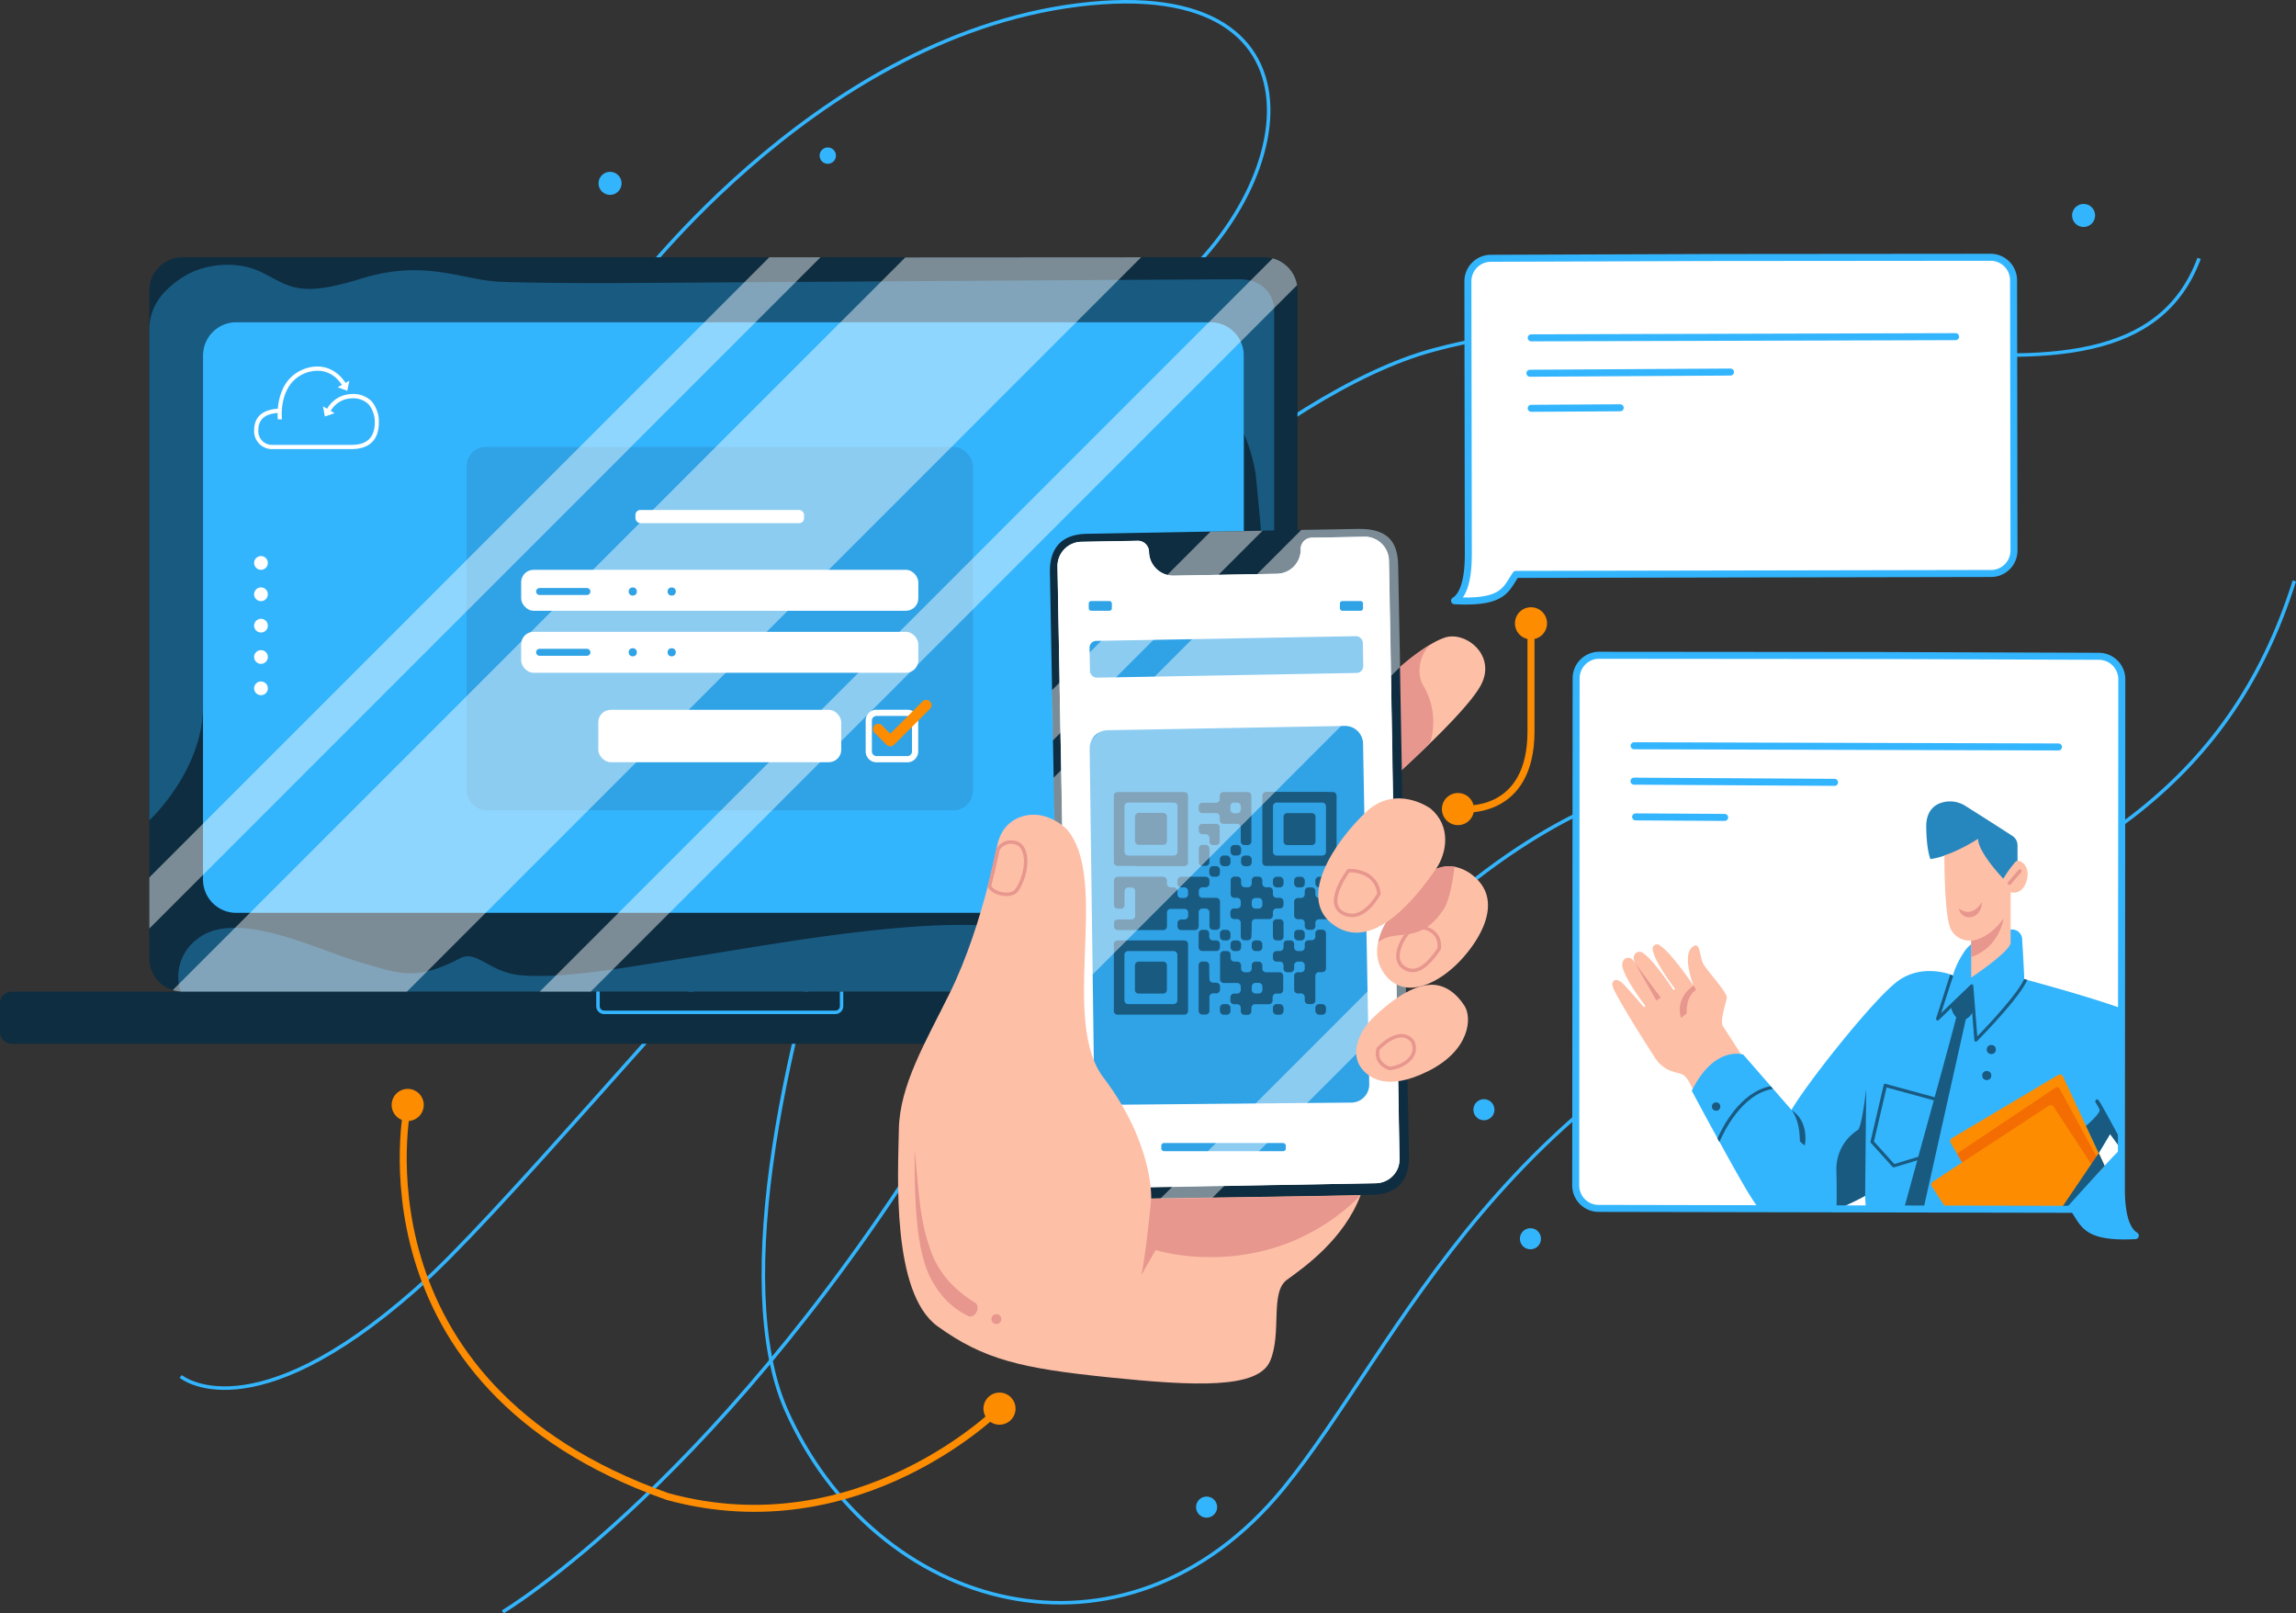 <svg xmlns="http://www.w3.org/2000/svg" viewBox="0 0 655.06 460.24"><rect x="0" y="0" width="655.06" height="460.24" fill="#333333" stroke="none"/><defs><style>.cls-1,.cls-13,.cls-15,.cls-16,.cls-18,.cls-7{fill:none;}.cls-1,.cls-7{stroke:#33b5fe;}.cls-1,.cls-15,.cls-17,.cls-18{stroke-miterlimit:10;}.cls-2{fill:#0e2d40;}.cls-3{fill:#195a81;}.cls-4{fill:#33b5fe;}.cls-5{fill:#30a3e6;}.cls-14,.cls-6{fill:#fff;}.cls-13,.cls-16,.cls-7{stroke-linecap:round;stroke-linejoin:round;}.cls-16,.cls-18,.cls-7{stroke-width:2px;}.cls-8{fill:#febfa7;}.cls-17,.cls-9{fill:#fd8c01;}.cls-10{fill:#2687be;}.cls-11{fill:#f46d02;}.cls-12{fill:#e7978e;}.cls-13,.cls-15{stroke:#e7978e;}.cls-14{opacity:0.45;}.cls-16{stroke:#30a3e6;}.cls-17,.cls-18{stroke:#fd8c01;}</style></defs><title>Ресурс 1</title><g id="Слой_2" data-name="Слой 2"><g id="Layer_9" data-name="Layer 9"><path class="cls-1" d="M461.09,227.63s-35.19,10.34-75.43,57"/><path class="cls-1" d="M176.68,87.06S231,11,307.54,1.42s62.52,58.12,18.08,87.24S193.52,330.83,224.13,401.82c25.48,58.07,96.68,78.05,142,22.78,33.34-40.66,62.22-118.45,166.32-152.55,59.25-23.59,103-45.75,122.14-106.34"/><path class="cls-1" d="M143.42,459.81S207.31,421.76,272,314.45"/><path class="cls-1" d="M51.56,392.63s19.9,16.76,67-24.8S319.73,124.14,408.82,99.88s196.79,32.33,218.6-26.18"/><path class="cls-2" d="M412.79,286.22v8.16a3.36,3.36,0,0,1-3.36,3.36H3.36A3.36,3.36,0,0,1,0,294.38v-8.16a3.35,3.35,0,0,1,3.36-3.36H409.43A3.35,3.35,0,0,1,412.79,286.22Z"/><path class="cls-2" d="M370.18,82.87V273.38a9.47,9.47,0,0,1-9.48,9.48H52.09a9.47,9.47,0,0,1-9.48-9.48V82.87a9.48,9.48,0,0,1,9.48-9.48H360.7a9.48,9.48,0,0,1,9.36,8A9.45,9.45,0,0,1,370.18,82.87Z"/><path class="cls-3" d="M363.51,87.56v67.55l-3.05,4.08s-1.3-15.21-2.21-23.92a48.1,48.1,0,0,0-3.38-11.61V101.38a9.48,9.48,0,0,0-9.48-9.47H67.4a9.48,9.48,0,0,0-9.48,9.47v100C57.92,219.9,42.61,234,42.61,234V93.31C43,86,47.88,82,51.56,79.44c6.76-4.65,16.46-5,22.84-1.89,8.17,4,10.48,7.59,28.72,1.91s29.12.57,39.78.93c11.93.41,31.15.37,31.15.37s169.85-1.1,179.35-1.1S363.51,87.56,363.51,87.56Z"/><path class="cls-4" d="M354.87,101.38V250.92a9.48,9.48,0,0,1-9.48,9.47H67.4a9.48,9.48,0,0,1-9.48-9.47V101.38a9.48,9.48,0,0,1,9.48-9.47h278A9.48,9.48,0,0,1,354.87,101.38Z"/><rect class="cls-5" x="133.11" y="127.47" width="144.48" height="103.69" rx="5.53"/><rect class="cls-6" x="148.69" y="162.54" width="113.31" height="11.68" rx="3.54"/><rect class="cls-6" x="148.69" y="180.23" width="113.31" height="11.68" rx="3.54"/><rect class="cls-6" x="170.7" y="202.48" width="69.31" height="14.94" rx="3.54"/><path class="cls-6" d="M258.88,217.45h-8.8a3.1,3.1,0,0,1-3.1-3.1v-8.8a3.1,3.1,0,0,1,3.1-3.1h8.8a3.09,3.09,0,0,1,3.09,3.1v8.8A3.09,3.09,0,0,1,258.88,217.45Zm-8.8-13.23a1.33,1.33,0,0,0-1.33,1.33v8.8a1.33,1.33,0,0,0,1.33,1.33h8.8a1.33,1.33,0,0,0,1.32-1.33v-8.8a1.33,1.33,0,0,0-1.32-1.33Z"/><path class="cls-3" d="M51.54,282.84a13.38,13.38,0,0,1,4.71-14.95c10.93-8.87,34.2,3,45.92,6.43s16.38,5.69,29.15-1c4.69-2.45,8.39,4.15,17.37,4.88,12.53,1,28.81-2.07,50.44-5.49s58.57-10.24,83.14-8.64,11.86,18.75,11.86,18.75Z"/><path class="cls-6" d="M415,171.36c14.08.71,14.55-3.21,17.49-7.51l135.63-.26A6.55,6.55,0,0,0,574.6,157l-.12-77.08a6.56,6.56,0,0,0-6.59-6.53l-80.56.07-62,.22a6.56,6.56,0,0,0-6.53,6.58v3.18l.12,73.9C418.94,161,418.8,169,415,171.36Z"/><line class="cls-7" x1="557.94" y1="96.03" x2="436.86" y2="96.37"/><line class="cls-7" x1="493.72" y1="106.13" x2="436.49" y2="106.47"/><line class="cls-7" x1="462.26" y1="116.32" x2="436.86" y2="116.47"/><path class="cls-7" d="M415,171.36c14.08.71,14.55-3.21,17.49-7.51l135.63-.26A6.55,6.55,0,0,0,574.6,157l-.12-77.08a6.56,6.56,0,0,0-6.59-6.53l-80.56.07-62,.22a6.56,6.56,0,0,0-6.53,6.58v3.18l.12,73.9C418.94,161,418.8,169,415,171.36Z"/><path class="cls-6" d="M609.21,352.47c-14.08.71-14.55-3.21-17.49-7.51h-3.8l-19.17,0h-1.3l-12.05,0H543.19l-10.84,0-8,0H524l-22.23,0-45.66-.09a6.55,6.55,0,0,1-6.54-6.59l.12-144.66a6.56,6.56,0,0,1,6.59-6.53l80.56.07,62,.22a6.56,6.56,0,0,1,6.53,6.58V197l-.08,90.65,0,37.95v12.88C605.22,342.08,605.36,350.12,609.21,352.47Z"/><line class="cls-7" x1="466.22" y1="212.73" x2="587.3" y2="213.07"/><path class="cls-8" d="M483.27,311.49s-1.56-4.15-3.18-4.95-5.16-.63-7.87-4.75c-2.43-3.69-10.53-16.51-12-20.05a3.08,3.08,0,0,1-.22-1.1c.1-1.22,1.4-1.65,3-.08s6,6.73,6,6.73l.42-.37s-5.29-6.8-6.4-10.68a2.62,2.62,0,0,1,.12-2.24,1.64,1.64,0,0,1,2.75-.08,4.73,4.73,0,0,1,.83,1.25s-1.62-2.53.42-3.57a1.65,1.65,0,0,1,1.73.33c3.21,2.23,8.64,10.56,8.64,10.56l.4-.37s-5.77-7.53-6.36-11.11a1.25,1.25,0,0,1,.39-1.33,1.23,1.23,0,0,1,1.6,0c3.4,2.13,9.66,11.52,9.66,11.52s-3.92-9.83.36-11.47c1.51-.5,1.42,3.3,2.37,5.16s7.05,8.35,6.74,9.81-2,6.7-1.13,8,6.35,9.81,6.35,9.81S485.32,315.38,483.27,311.49Z"/><path class="cls-4" d="M605.24,338.45V325.57l0-37.95c-10.41-3.65-23.27-7.09-26.89-8.1l-.85-.25s0,0,0-.15c.05-1.33-.56-10.89-.56-10.89a2.89,2.89,0,0,0-3.35-3.05,3.89,3.89,0,0,0-.47,0c-.83.11-1.76.27-2.74.5a20.15,20.15,0,0,0-8,3.66,10,10,0,0,0-2.13,2.38,26.66,26.66,0,0,0-2.42,4.62v0a9.58,9.58,0,0,0-.61,1.9s-.31-.13-.87-.32c-2.4-.79-9.42-2.45-15.41,2.33-7.36,5.88-25.72,29.19-29.82,36.36l-5.28-6.06-.7-.8-7.79-8.93s-8.18-2.75-14.68,10.32c0,0,3.43,6.43,7.32,13.53l.57,1c3.71,6.77,7.69,13.88,9.45,16.5.63.95,1.2,1.79,1.75,2.53l22.23,0V345l.4-.17c4.41-1.86,7.74-3.72,7.74-3.72s.08,1.51.22,3.74l10.84,0H555.4l12.05,0h1.3l19.17,0h3.8c2.94,4.3,3.41,8.22,17.49,7.51C605.36,350.12,605.22,342.08,605.24,338.45Zm-4.86-5.88-.33-.88,0-.05-1.26-2.7,3.24-5.43s1.85,2.47,3.1,4.24l-.35.3-.38.35-.41.39-.42.42-.41.41c-.45.47-.89.94-1.28,1.37h0l0,0h0l0,0h0l-.25.28-.27.29-.81.84Z"/><path class="cls-9" d="M600.45,332.55l-.56.61,0,0-.08.08c-.41.4-.89.88-1.4,1.4h0c-.25.24-.52.51-.79.79l-.14.14-.71.72-.24.24c-1.21,1.22-2.42,2.44-3.3,3.35l-.3.31-.24.25-.19.2-.17.18-.09.1-.19.2c-.66.72-2,2.29-3.34,3.79h-.77l-19.17,0h-1.3l-1.28-2.22-6.41-11.1-1.45-2.51L556.55,326a1,1,0,0,1,.36-1.36l30.29-18a1,1,0,0,1,1.36.36l6.59,14.15,3.62,7.75,1.26,2.7,0,.05.38.82Z"/><path class="cls-10" d="M550.77,245.06a21.7,21.7,0,0,0,4-1c4.61-2.11,15.11,7.31,15.11,7.31l2.83.77,2.9-6v-5a3.18,3.18,0,0,0-1.43-2.67c-3.37-2.22-9.92-6.36-13.4-8.56a8.21,8.21,0,0,0-5.56-1.23c-4.69.69-5.78,4.36-5.65,7.51C549.68,242.78,550.77,245.06,550.77,245.06Z"/><path class="cls-11" d="M599.89,333.16l0,0-.08.08c-.41.4-.89.88-1.4,1.4h0c-.25.24-.52.51-.79.79l-.14.14-.71.72-.08.07-.16.17c-1.21,1.22-2.42,2.44-3.3,3.35l-.3.31-.24.25-.19.2-.17.18-.09.1-.19.2c-.66.72-2,2.29-3.34,3.79h-.77l-19.17,0-2.58-2.23-6.41-11.1-1.45-2.51,28.16-18.84a.77.77,0,0,1,1.1.27l11.85,21.8Z"/><path class="cls-9" d="M598.39,334.67h0c-.25.24-.52.51-.79.79l-.14.14-.71.72-.08.07-.16.17c-1.21,1.22-2.42,2.44-3.3,3.35l-.3.31-.24.25-.19.2-.17.18-.09.1-.19.2c-.66.72-2,2.29-3.34,3.79h-.77l-19.17,0h-1.3l-12.05,0-4.24-6.47a1,1,0,0,1,.28-1.38l8.32-5.45,24.76-16.23a1,1,0,0,1,1.39.28l12,18.32Z"/><polygon class="cls-3" points="600.45 332.55 599.89 333.16 599.87 333.19 599.79 333.27 589.17 344.96 589.16 344.96 588.69 344.95 587.92 344.95 598.77 328.94 600.05 331.69 600.43 332.51 600.45 332.55"/><path class="cls-8" d="M578.17,251.38c-1.35,4.19-4.53,3.14-4.53,3.14v14.34c0,2.52-11.25,10-11.25,10V268.29h0a6,6,0,0,1-5.64-2.89c-2.13-3.39-2-21.36-2-21.36a47,47,0,0,0,9.6-4.78c0,3.9,7.21,11.4,7.21,11.4a34.11,34.11,0,0,1,3.45-4.81C576.25,244.64,579.53,247.19,578.17,251.38Z"/><path class="cls-12" d="M571.64,262s-1.09,8.2-9.25,11v-4.66S567.18,268.18,571.64,262Z"/><line class="cls-13" x1="576.27" y1="248.48" x2="573.28" y2="251.95"/><path class="cls-12" d="M558.88,259.08s3.36,3.25,6.55-1.75c0,2.57-1.56,4.33-3.75,4.33A2.91,2.91,0,0,1,558.88,259.08Z"/><path class="cls-3" d="M532.44,310.61l-.31,30.5s-3.33,1.86-7.74,3.72l-.4.17v-.17c0-2.88.06-7.07-.06-11A13.17,13.17,0,0,1,530,322.36C531.19,321.82,532.44,310.61,532.44,310.61Z"/><path class="cls-3" d="M511.12,316.67s2.38,2.55,2.38,8.82a5.51,5.51,0,0,0,1.42,1.24S516.36,320,511.12,316.67Z"/><path class="cls-3" d="M563.22,287.07a3.63,3.63,0,0,1-.54,1.91,5.2,5.2,0,0,1-1.82,1.77l-12.09,54.13h-5.58v0S544.83,339,547,331l.3-1.07c1.37-4.95,2.93-10.6,4.43-16.06.08-.3.17-.6.24-.89,2.93-10.63,5.59-20.4,6.15-22.79a5.52,5.52,0,0,1-1.42-2.72,5.21,5.21,0,0,1-.15-.88l6-5.35S563.22,286.11,563.22,287.07Z"/><path class="cls-3" d="M605.25,325.57V329c-2,1.19-.25-1.18-.14-1.27-1.25-1.77-3.1-4.24-3.1-4.24l-3.24,5.43-3.62-7.75s4.32-3.68,3.85-4.7a16.88,16.88,0,0,0-1.24-2.16s.23-1.44,1.12-.26C599.57,315,603.56,322.42,605.25,325.57Z"/><path class="cls-3" d="M578.39,279.52c-2.16,5.15-13.78,16.92-14.31,17.45a.47.47,0,0,1-.33.14.45.45,0,0,1-.16,0,.47.47,0,0,1-.3-.4l-1.14-14.43-9,8.68a.45.45,0,0,1-.56.06.47.47,0,0,1-.2-.54l4-12.47c.56.19.87.32.87.32L553.81,289l8.41-8.09a.46.46,0,0,1,.78.3l1.13,14.39c3.94-4,11.93-12.71,13.42-16.47,0,.09,0,.15,0,.15Z"/><path class="cls-3" d="M505.84,310.61c-9,1.39-14.29,12.79-15.28,15.15l-.57-1c1.5-3.39,6.54-13.25,15.15-14.92Z"/><path class="cls-3" d="M553.84,313.62a.46.46,0,0,0-.29-.22L552,313l-14-3.82a.5.5,0,0,0-.36,0,.47.47,0,0,0-.21.29l-3.76,16.13a.44.44,0,0,0,.1.41l6.17,6.83a.45.45,0,0,0,.34.15l.13,0,6.59-2,1.9-.58a.49.49,0,0,0,.31-.32L553.88,314A.5.5,0,0,0,553.84,313.62Zm-5.42,16-1.09.33-6.87,2.1-5.81-6.43,3.6-15.42,13.51,3.69,1.1.3Z"/><circle class="cls-3" cx="489.62" cy="315.65" r="1.2"/><circle class="cls-3" cx="568.13" cy="299.38" r="1.3"/><circle class="cls-3" cx="566.83" cy="306.8" r="1.3"/><line class="cls-7" x1="466.18" y1="222.83" x2="523.41" y2="223.17"/><line class="cls-7" x1="466.65" y1="233.02" x2="492.05" y2="233.17"/><path class="cls-7" d="M609.21,352.47c-14.08.71-14.55-3.21-17.49-7.51L456.1,344.7a6.55,6.55,0,0,1-6.54-6.59l.12-144.66a6.56,6.56,0,0,1,6.59-6.53l80.56.07,62,.22a6.56,6.56,0,0,1,6.53,6.58V197l-.12,141.48C605.22,342.08,605.36,350.12,609.21,352.47Z"/><path class="cls-12" d="M479.59,290.4l1.66-1.35s-.47-4.75,2.68-6.72c-.56-.89-.73-1.2-.73-1.2S477.82,284.38,479.59,290.4Z"/><polygon class="cls-12" points="466.55 274.82 472.57 285.42 473.82 284.58 466.55 274.82"/><path class="cls-8" d="M422.23,195.93C419.85,200,413.82,206.36,408,212c-4.44,4.35-8.74,8.28-11.13,10.43L395,224.17s.13-3.53.39-8.28c.52-9.31,1.53-23.32,3-24.61a61.39,61.39,0,0,1,10.44-7.85,19.32,19.32,0,0,1,3.45-1.57C418.24,179.93,427.38,187.15,422.23,195.93Z"/><path class="cls-12" d="M408,212c-4.44,4.35-8.74,8.28-11.13,10.43a7.88,7.88,0,0,1-1.18.07l-.35-6.63c.52-9.31,1.53-23.32,3-24.61a61.39,61.39,0,0,1,10.44-7.85c-3.43,2.16-4.94,8.24-2.79,12A20.35,20.35,0,0,1,408,212Z"/><path class="cls-2" d="M402,329.83c0,5.49-2,10.84-10.63,11l-45.44.82-14.86.27-17.47.32a10.82,10.82,0,0,1-11-10.63l-.88-48.77-1.11-61-.19-10.66-.26-14.34-.61-33.57c-.11-6,2.47-10.9,10.63-11l35.21-.64,14.87-.27,11-.2,16.64-.3c8.49-.2,10.92,4.65,11,10.63l.52,28.74,1.48,81.79.26,14.34Z"/><path class="cls-6" d="M392.56,337.52,311.85,339a6.93,6.93,0,0,1-7.06-6.8L301.7,161.57a6.93,6.93,0,0,1,6.8-7l16.08-.29a3.19,3.19,0,0,1,3.24,3.12h0a6.92,6.92,0,0,0,7.05,6.8l29.42-.53a6.91,6.91,0,0,0,6.8-7.05h0a3.2,3.2,0,0,1,3.13-3.24l15-.27a6.93,6.93,0,0,1,7,6.8l3.09,170.61A6.94,6.94,0,0,1,392.56,337.52Z"/><path class="cls-6" d="M398.86,333.17a6.91,6.91,0,0,1-6.3,4.35l-24.91.45-1.26,0-.95,0h0l-11.47.2-2.47,0h-.21l-39.4.71a6.93,6.93,0,0,1-7.06-6.8v-.28l-.05-2.6-.17-9.58-.1-5.28-.13-7.2-.07-4-1.52-83.93L302.47,204l-.17-9.36,0-1.66-.08-4.34L301.86,170l0-.85-.14-7.61a6.93,6.93,0,0,1,6.8-7l16-.29h.06a2.87,2.87,0,0,1,.78.08l.28.08a3.23,3.23,0,0,1,2.18,3,6.79,6.79,0,0,0,1.06,3.56,6.42,6.42,0,0,0,.59.81,6.89,6.89,0,0,0,2.5,1.86,7,7,0,0,0,2.9.57l29.42-.53a6.91,6.91,0,0,0,6-3.62,6.83,6.83,0,0,0,.83-3.43,3.17,3.17,0,0,1,3.13-3.23l15-.28c.24,0,.49,0,.73,0a6.91,6.91,0,0,1,6.12,5.28,6.7,6.7,0,0,1,.2,1.5l.19,10.8.14,7.8.19,10.19.07,4.23.06,3s0,0,0,0l0,2.28.14,7.84.07,3.38.1,5.58,0,2.56,0,1.27.32,17.19h0l.23,12.18h0l.55,29.63.69,38.3v.78h0l0,2,.19,10.44,0,1.17A6.76,6.76,0,0,1,398.86,333.17Z"/><rect class="cls-5" x="331.32" y="326.05" width="35.54" height="2.33" rx="0.74"/><rect class="cls-5" x="310.9" y="182.15" width="77.99" height="10.5" rx="1.91" transform="translate(-3.34 6.37) rotate(-1.04)"/><path class="cls-5" d="M383.64,207.07l-67.7,1.23a5.15,5.15,0,0,0-5.06,5.22l1.29,96.54a5.14,5.14,0,0,0,5.19,5.08l68.18-.62a5.15,5.15,0,0,0,5.11-5.24l-1.76-97.15A5.15,5.15,0,0,0,383.64,207.07Z"/><rect class="cls-3" x="348.04" y="244.05" width="3.03" height="3.03" rx="1.06"/><path class="cls-3" d="M353,235a1.05,1.05,0,0,1,1,1.06V240a1.06,1.06,0,0,0,1.06,1.06h.91a1.05,1.05,0,0,0,1.06-1.06V227a1.05,1.05,0,0,0-1.06-1.06h-7A1.06,1.06,0,0,0,348,227v.91a1.06,1.06,0,0,1-1.06,1.06h-3.93A1.05,1.05,0,0,0,342,230v.9a1.05,1.05,0,0,0,1.06,1.06H347A1.06,1.06,0,0,1,348,233v.91A1.06,1.06,0,0,0,349.1,235H353Zm-.91-6.05H353a1.05,1.05,0,0,1,1,1.06v.9a1.05,1.05,0,0,1-1,1.06h-.91a1.05,1.05,0,0,1-1.06-1.06V230A1.05,1.05,0,0,1,352.13,228.92Z"/><rect class="cls-3" x="351.07" y="241.02" width="3.03" height="3.03" rx="1.06"/><path class="cls-3" d="M348,238v-2A1.05,1.05,0,0,0,347,235h-3.93A1.05,1.05,0,0,0,342,236v.91a1.06,1.06,0,0,0,1.06,1.06H344a1.06,1.06,0,0,1,1.06,1.05V240a1.05,1.05,0,0,0,1.06,1.06h.9A1.05,1.05,0,0,0,348,240Z"/><rect class="cls-3" x="354.09" y="244.05" width="3.03" height="3.03" rx="1.06"/><path class="cls-3" d="M344,241h-.91a1.06,1.06,0,0,0-1.06,1.06V246a1.05,1.05,0,0,0,1.06,1H344a1.06,1.06,0,0,0,1.06-1v-3.94A1.07,1.07,0,0,0,344,241Z"/><path class="cls-3" d="M345,277.34v-2a1.07,1.07,0,0,0-1.06-1.06h-.91a1.06,1.06,0,0,0-1.06,1.06v13a1.05,1.05,0,0,0,1.06,1.06H344a1.06,1.06,0,0,0,1.06-1.06v-3.93a1.06,1.06,0,0,1,1.06-1.06h.9a1.05,1.05,0,0,0,1.06-1.06v-.91a1.06,1.06,0,0,0-1.06-1.06h-.9a1.05,1.05,0,0,1-1.06-1.05Z"/><path class="cls-3" d="M326.86,274.31h-2a1.07,1.07,0,0,0-1.06,1.06v7a1.06,1.06,0,0,0,1.06,1.06h7a1.05,1.05,0,0,0,1.06-1.06v-7a1.06,1.06,0,0,0-1.06-1.06h-5Z"/><path class="cls-3" d="M329.88,241h2a1.05,1.05,0,0,0,1.06-1.06v-7a1.06,1.06,0,0,0-1.06-1.06h-7a1.07,1.07,0,0,0-1.06,1.06v7a1.06,1.06,0,0,0,1.06,1.06h5Z"/><path class="cls-3" d="M332.91,268.26H318.84a1.05,1.05,0,0,0-1.06,1.06v19.06a1.05,1.05,0,0,0,1.06,1.06H337.9a1.05,1.05,0,0,0,1.06-1.06V269.32a1.05,1.05,0,0,0-1.06-1.06h-5Zm3,6.05v11.05a1.07,1.07,0,0,1-1.06,1.06h-13a1.06,1.06,0,0,1-1.05-1.06v-13a1.05,1.05,0,0,1,1.05-1.06h13a1.06,1.06,0,0,1,1.06,1.06Z"/><path class="cls-3" d="M323.83,247.07H337.9a1.05,1.05,0,0,0,1.06-1V227a1.05,1.05,0,0,0-1.06-1.06H318.84a1.05,1.05,0,0,0-1.06,1.06V246a1.05,1.05,0,0,0,1.06,1h5Zm-3-6V230a1.05,1.05,0,0,1,1.05-1.06h13a1.06,1.06,0,0,1,1.06,1.06v13a1.07,1.07,0,0,1-1.06,1.06h-13a1.06,1.06,0,0,1-1.05-1.06Z"/><rect class="cls-3" x="375.28" y="286.42" width="3.03" height="3.03" rx="1.06"/><rect class="cls-3" x="348.04" y="286.42" width="3.03" height="3.03" rx="1.06"/><rect class="cls-3" x="363.17" y="286.42" width="3.03" height="3.03" rx="1.06"/><path class="cls-3" d="M377.25,256.15h-.91a1.05,1.05,0,0,1-1.06-1.06v-.9a1.05,1.05,0,0,0-1.06-1.06h-.91a1.06,1.06,0,0,0-1.06,1.06v.9a1.05,1.05,0,0,1-1.06,1.06h-.9a1.06,1.06,0,0,0-1.06,1.06v3.94a1.06,1.06,0,0,0,1.06,1.06h.9a1.05,1.05,0,0,1,1.06,1.06v.9a1.06,1.06,0,0,0,1.06,1.06h.91a1.05,1.05,0,0,0,1.06-1.06v-.9a1.05,1.05,0,0,1,1.06-1.06h3.93a1.06,1.06,0,0,0,1.06-1.06v-.91a1.05,1.05,0,0,0-1.06-1.06h-.9a1.05,1.05,0,0,1-1.06-1.06v-.91A1.07,1.07,0,0,0,377.25,256.15Z"/><path class="cls-3" d="M372.25,269.32v.91a1.06,1.06,0,0,1-1.06,1.06h-.9a1.06,1.06,0,0,1-1.06-1.06v-.91a1.06,1.06,0,0,0-1.06-1.06h-.91a1.05,1.05,0,0,0-1.06,1.06v.91a1.06,1.06,0,0,1-1.06,1.06h-.91a1.06,1.06,0,0,0-1.06,1.06v.9a1.06,1.06,0,0,0,1.06,1.06h.91a1.06,1.06,0,0,1,1.06,1.06v.91a1.06,1.06,0,0,0,1.06,1.06h.91a1.07,1.07,0,0,0,1.06-1.06v-.91a1.06,1.06,0,0,1,1.06-1.06h.9a1.06,1.06,0,0,1,1.06,1.06v.91a1.06,1.06,0,0,1-1.06,1.06h-.9a1.05,1.05,0,0,0-1.06,1.06v3.93a1.05,1.05,0,0,0,1.06,1.06h.9a1.06,1.06,0,0,1,1.06,1.06v.91a1.07,1.07,0,0,0,1.06,1.06h.91a1.06,1.06,0,0,0,1.06-1.06v-7a1.05,1.05,0,0,1,1.06-1.06h.91a1.07,1.07,0,0,0,1.06-1.06v-10a1.07,1.07,0,0,0-1.06-1.06h-.91a1.06,1.06,0,0,0-1.06,1.06v.91a1.05,1.05,0,0,1-1.06,1.06h-.91A1.06,1.06,0,0,0,372.25,269.32Z"/><path class="cls-3" d="M360.15,276.28v-.91a1.07,1.07,0,0,0-1.06-1.06h-.91a1.07,1.07,0,0,0-1.06,1.06v.91a1.06,1.06,0,0,1-1.06,1.06h-.91a1.07,1.07,0,0,1-1.06-1.06v-.91a1.06,1.06,0,0,0-1-1.06h-.91a1.05,1.05,0,0,1-1.06-1.06v-.9a1.06,1.06,0,0,0-1.06-1.06h-.91a1.06,1.06,0,0,0-1.06,1.06v7a1.06,1.06,0,0,0,1.06,1.05H353a1.06,1.06,0,0,1,1,1.06v.91a1.05,1.05,0,0,1-1,1.06h-.91a1.06,1.06,0,0,0-1.06,1.06v.91a1.06,1.06,0,0,0,1.06,1.06H353a1.05,1.05,0,0,1,1,1.06v.9a1.06,1.06,0,0,0,1.06,1.06h.91a1.05,1.05,0,0,0,1.06-1.06v-.9a1.06,1.06,0,0,1,1.06-1.06h3.93a1.06,1.06,0,0,0,1.06-1.06v-.91a1.07,1.07,0,0,1,1.06-1.06h.91a1.05,1.05,0,0,0,1.06-1.06V278.4a1.05,1.05,0,0,0-1.06-1.06h-3.93A1.06,1.06,0,0,1,360.15,276.28Zm-3,6.05v-.91a1.07,1.07,0,0,1,1.06-1.06h.91a1.07,1.07,0,0,1,1.06,1.06v.91a1.06,1.06,0,0,1-1.06,1.06h-.91A1.06,1.06,0,0,1,357.12,282.33Z"/><rect class="cls-3" x="369.23" y="250.1" width="3.03" height="3.03" rx="1.06"/><path class="cls-3" d="M345,267.2v-.91a1.07,1.07,0,0,0-1.06-1.06h-.91a1.06,1.06,0,0,0-1.06,1.06v3.94a1.06,1.06,0,0,0,1.06,1.06H347a1.06,1.06,0,0,0,1.06-1.06v-.91a1.05,1.05,0,0,0-1.06-1.06h-.9A1.05,1.05,0,0,1,345,267.2Z"/><rect class="cls-3" x="375.28" y="250.1" width="3.03" height="3.03" rx="1.06"/><path class="cls-3" d="M378.31,225.89h-17.1a1.05,1.05,0,0,0-1.06,1.06V246a1.05,1.05,0,0,0,1.06,1h19.06a1.05,1.05,0,0,0,1.06-1V227a1.05,1.05,0,0,0-1.06-1.06Zm0,6.05V243a1.07,1.07,0,0,1-1.06,1.06h-13a1.07,1.07,0,0,1-1.06-1.06V230a1.06,1.06,0,0,1,1.06-1.06h13a1.06,1.06,0,0,1,1.06,1.06Z"/><path class="cls-3" d="M343.05,259.18H344a1.06,1.06,0,0,1,1.06,1.06v3.93a1.05,1.05,0,0,0,1.06,1.06h.9a1.05,1.05,0,0,0,1.06-1.06v-7a1.06,1.06,0,0,0-1.06-1.06h-3.93a1.05,1.05,0,0,1-1.06-1.06v-.9a1.05,1.05,0,0,1,1.06-1.06H344a1.07,1.07,0,0,0,1.06-1.06v-.91A1.07,1.07,0,0,0,344,250.1h-7a1.06,1.06,0,0,0-1.06,1.06v.91a1.06,1.06,0,0,0,1.06,1.06h.9a1.05,1.05,0,0,1,1.06,1.06v.9a1.05,1.05,0,0,1-1.06,1.06H337a1.05,1.05,0,0,1-1.06-1.06v-.9a1.06,1.06,0,0,0-1.06-1.06H334a1.06,1.06,0,0,1-1.06-1.06v-.91a1.06,1.06,0,0,0-1.06-1.06h-13a1.06,1.06,0,0,0-1.06,1.06v7a1.05,1.05,0,0,0,1.06,1.06h.91a1.06,1.06,0,0,0,1.06-1.06v-3.93a1.05,1.05,0,0,1,1.05-1.06h.91a1.05,1.05,0,0,1,1.06,1.06v7a1.06,1.06,0,0,1-1.06,1.06h-3.93a1.05,1.05,0,0,0-1.06,1.06v.9a1.05,1.05,0,0,0,1.06,1.06h13a1.05,1.05,0,0,0,1.06-1.06v-3.93a1.05,1.05,0,0,1,1.06-1.06h3.93a1.05,1.05,0,0,1,1.06,1.06v.91a1.06,1.06,0,0,1-1.06,1.06H337a1.05,1.05,0,0,0-1.06,1.06v.9a1.05,1.05,0,0,0,1.06,1.06h3.93a1.05,1.05,0,0,0,1.06-1.06v-3.93A1.05,1.05,0,0,1,343.05,259.18Z"/><path class="cls-3" d="M369.23,231.94h-2A1.06,1.06,0,0,0,366.2,233v7a1.05,1.05,0,0,0,1.06,1.06h7a1.05,1.05,0,0,0,1.06-1.06v-7a1.06,1.06,0,0,0-1.06-1.06h-5Z"/><rect class="cls-3" x="357.12" y="268.26" width="3.03" height="3.03" rx="1.06"/><path class="cls-3" d="M364.23,268.26h.91a1.05,1.05,0,0,0,1.06-1.06v-3.93a1.05,1.05,0,0,0-1.06-1.06h-.91a1.06,1.06,0,0,0-1.06,1.06v3.93A1.06,1.06,0,0,0,364.23,268.26Z"/><rect class="cls-3" x="369.23" y="265.23" width="3.03" height="3.03" rx="1.06"/><rect class="cls-3" x="348.04" y="265.23" width="3.03" height="3.03" rx="1.06"/><rect class="cls-3" x="363.17" y="250.1" width="3.03" height="3.03" rx="1.06"/><rect class="cls-3" x="351.07" y="268.26" width="3.03" height="3.03" rx="1.06"/><rect class="cls-3" x="345.02" y="247.07" width="3.03" height="3.03" rx="1.06"/><path class="cls-3" d="M357.12,265.23v-2a1.06,1.06,0,0,1,1.06-1.06h3.93a1.06,1.06,0,0,0,1.06-1.06v-.91a1.06,1.06,0,0,1,1.06-1.06h.91a1.05,1.05,0,0,0,1.06-1.06v-.91a1.06,1.06,0,0,0-1.06-1.06h-.91a1.06,1.06,0,0,1-1.06-1.06v-.9a1.05,1.05,0,0,0-1.06-1.06h-.9a1.06,1.06,0,0,1-1.06-1.06v-.91a1.07,1.07,0,0,0-1.06-1.06h-.91a1.07,1.07,0,0,0-1.06,1.06v.91a1.06,1.06,0,0,1-1.06,1.06h-.91a1.07,1.07,0,0,1-1.06-1.06v-.91a1.06,1.06,0,0,0-1-1.06h-.91a1.06,1.06,0,0,0-1.06,1.06v3.93a1.05,1.05,0,0,0,1.06,1.06H353a1.06,1.06,0,0,1,1,1.06v.91a1.05,1.05,0,0,1-1,1.06h-.91a1.05,1.05,0,0,0-1.06,1.06v.91a1.06,1.06,0,0,0,1.06,1.06H353a1.05,1.05,0,0,1,1,1.06v3.93a1.06,1.06,0,0,0,1.06,1.06h.91a1.05,1.05,0,0,0,1.06-1.06Zm1.06-9.08h.91a1.07,1.07,0,0,1,1.06,1.06v.91a1.06,1.06,0,0,1-1.06,1.06h-.91a1.06,1.06,0,0,1-1.06-1.06v-.91A1.07,1.07,0,0,1,358.18,256.15Z"/><path class="cls-14" d="M399.45,190.26l-92.6,92.6h-5.17l-1.11-61,70.7-70.7,16.64-.3c8.89,0,10.92,4.65,11,10.63Z"/><path class="cls-8" d="M362.38,388.21c-3.41,8-21.29,7.23-46.11,4.67s-35.52-5-48.77-14.55-11.27-43.5-11.05-56.15,7.64-24.94,14.57-39c4.77-9.67,8.44-21.17,10.86-30.56,1-4,1.86-7.63,2.44-10.55,0-.18.07-.35.1-.53,1.89-9.68,10.54-9.13,10.54-9.13s4.58-.33,9.35,4.07c12.7,14.66-2.4,55.14,10.94,71.46,13.92,18.69,13.19,33.93,13.19,33.93s48.86-.67,59.75-.95c-4.79,12.63-16.05,20.55-21,24.13S365.79,380.18,362.38,388.21Z"/><polygon class="cls-14" points="401.19 286.39 345.91 341.67 331.05 341.94 400.93 272.05 401.19 286.39"/><path class="cls-8" d="M417.38,273.21c-6,6.79-15.91,12.31-21.93,5.19a10.9,10.9,0,0,1-2.25-9.61,18.74,18.74,0,0,1,2.79-6.5c7.25-12,13.55-16,19-15.05a12.15,12.15,0,0,1,6.28,3.45C427.83,257,423.41,266.43,417.38,273.21Z"/><path class="cls-8" d="M408.21,280.91c-4.13.14-9.29,2.66-16.06,9-5.45,5.23-6.26,10.88-4.15,14.17s7.49,7.43,19.44,1.48,12.59-15.21,10.4-18.63S412.33,280.77,408.21,280.91Z"/><path class="cls-12" d="M411.6,259.8c-6.86,10-13.49,4.86-18.4,9a18.74,18.74,0,0,1,2.79-6.5c7.25-12,13.55-16,19-15.05C414.55,250.79,413.57,257.23,411.6,259.8Z"/><path class="cls-8" d="M408.14,230.64s-9.8-7.15-18.41,1-19.55,24-9.82,31.76c11.79,9.36,24.87-8.56,29.84-15.61C412.75,243.34,414.16,235.72,408.14,230.64Z"/><path class="cls-12" d="M388.19,341c-26,25.85-58.47,15.61-58.47,15.61s-.41.59-4.1,7.14c1.42-6.4,2.82-21.8,2.82-21.8S377.3,341.23,388.19,341Z"/><path class="cls-15" d="M289.88,254.16c-1.45,1.61-5.95,1.15-7.61-1.29,1-4,1.85-7.62,2.44-10.55a4.35,4.35,0,0,1,6.32-1.27C294,243.82,292.37,251,289.88,254.16Z"/><path class="cls-15" d="M393.22,299.13s-1.48,3.94,3.23,5.65c3.12-.21,8.7-3,6.58-7.73C399.36,292.48,393.22,299.13,393.22,299.13Z"/><path class="cls-15" d="M384.76,248.35s7.74-.49,8.68,6.53c0,0-4.25,8.46-10.1,5.68S384.76,248.35,384.76,248.35Z"/><path class="cls-15" d="M403.28,264.36s8-.55,7.33,6.27c-4.06,6.06-7.28,7.32-10.21,5.31C396.75,273.26,400.23,267,403.28,264.36Z"/><path class="cls-12" d="M260.92,328.12c1,8.33,1.21,19,4.25,27.55A26.53,26.53,0,0,0,272,366.8a33.74,33.74,0,0,0,6.24,4.81c1.72,1.2-.11,4.65-2,3.79a22.55,22.55,0,0,1-9.57-8.82C261.05,358.25,261,341.94,260.92,328.12Z"/><rect class="cls-5" x="382.28" y="171.45" width="6.6" height="2.77" rx="0.67"/><rect class="cls-5" x="310.62" y="171.45" width="6.6" height="2.77" rx="0.67"/><path class="cls-4" d="M240.57,282.86h-1a.81.81,0,0,1,.05.31V287a1.27,1.27,0,0,1-1.27,1.27H172.38a1.27,1.27,0,0,1-1.27-1.27v-3.86a.81.81,0,0,1,0-.31h-1a3,3,0,0,0,0,.31V287a2.27,2.27,0,0,0,2.27,2.27h65.94a2.27,2.27,0,0,0,2.27-2.27v-3.86A3,3,0,0,0,240.57,282.86Z"/><path class="cls-14" d="M325.57,73.39,116.1,282.86h-64a9.33,9.33,0,0,1-2.81-.43l209-209Z"/><polygon class="cls-14" points="234.09 73.39 42.61 264.87 42.61 250.28 219.49 73.39 234.09 73.39"/><path class="cls-14" d="M370.06,81.35,168.55,282.86H154L363.11,73.7A9.5,9.5,0,0,1,370.06,81.35Z"/><polygon class="cls-14" points="360.22 151.39 300.38 211.23 300.12 196.89 345.35 151.66 360.22 151.39"/><line class="cls-16" x1="153.95" y1="168.73" x2="167.45" y2="168.73"/><line class="cls-16" x1="153.95" y1="186.07" x2="167.45" y2="186.07"/><circle class="cls-5" cx="180.53" cy="168.73" r="1.17"/><circle class="cls-5" cx="191.64" cy="168.73" r="1.17"/><circle class="cls-5" cx="180.53" cy="186.07" r="1.17"/><circle class="cls-5" cx="191.64" cy="186.07" r="1.17"/><path class="cls-17" d="M254,212.38a1,1,0,0,1-.71-.29l-3.42-3.42a1,1,0,0,1,0-1.41,1,1,0,0,1,1.42,0L254,210l9.55-9.55a1,1,0,0,1,1.42,0,1,1,0,0,1,0,1.41l-10.26,10.26A1,1,0,0,1,254,212.38Z"/><circle class="cls-6" cx="74.46" cy="160.58" r="1.96"/><circle class="cls-6" cx="74.46" cy="169.52" r="1.96"/><circle class="cls-6" cx="74.46" cy="178.47" r="1.96"/><circle class="cls-6" cx="74.46" cy="187.41" r="1.96"/><circle class="cls-6" cx="74.46" cy="196.35" r="1.96"/><path class="cls-6" d="M79.26,119.62c0-.12-1.36-12,8.7-14.75,7.91-1.92,11.16,5.3,11.2,5.37l-1.11.48c-.11-.26-2.9-6.36-9.79-4.68-9,2.5-7.87,13.13-7.81,13.58Z"/><path class="cls-6" d="M100.26,128.1H77.91a5.1,5.1,0,0,1-5.4-5.4c0-4,2.74-6.13,7.67-6.13v1.21c-5.4,0-6.47,2.61-6.47,4.92a3.91,3.91,0,0,0,4.2,4.2h22.35c3.18,0,6.68-1,6.68-6.53a8.1,8.1,0,0,0-1.74-5,6.25,6.25,0,0,0-4.78-1.75,7.11,7.11,0,0,0-6.27,4l-1.1-.49a8.31,8.31,0,0,1,7.37-4.74,7.38,7.38,0,0,1,5.67,2.14,9.1,9.1,0,0,1,2,5.85C108.14,125.39,105.46,128.1,100.26,128.1Z"/><polygon class="cls-6" points="95.46 117.86 92.16 115.92 92.68 118.81 95.46 117.86"/><polygon class="cls-6" points="99.67 108.6 96.33 110.46 99.08 111.48 99.67 108.6"/><rect class="cls-6" x="181.3" y="145.47" width="48.1" height="3.76" rx="1.39"/><path class="cls-18" d="M116.32,315.19S99.16,394.65,190.47,426.9c54.87,15,94.69-25.07,94.69-25.07"/><path class="cls-18" d="M417.38,230.75s19.42,2,19.42-22.12V178.28"/><circle class="cls-9" cx="116.32" cy="315.19" r="4.58"/><circle class="cls-9" cx="285.16" cy="401.82" r="4.58"/><circle class="cls-9" cx="415.96" cy="230.79" r="4.58"/><circle class="cls-9" cx="436.8" cy="177.8" r="4.58"/><circle class="cls-4" cx="174.05" cy="52.3" r="3.29"/><circle class="cls-4" cx="594.46" cy="61.46" r="3.29"/><circle class="cls-4" cx="423.37" cy="316.55" r="3.01"/><circle class="cls-4" cx="436.64" cy="353.36" r="3.01"/><circle class="cls-4" cx="344.25" cy="429.91" r="3.01"/><circle class="cls-4" cx="236.17" cy="44.39" r="2.33"/><circle class="cls-12" cx="284.27" cy="376.28" r="1.4"/></g></g></svg>